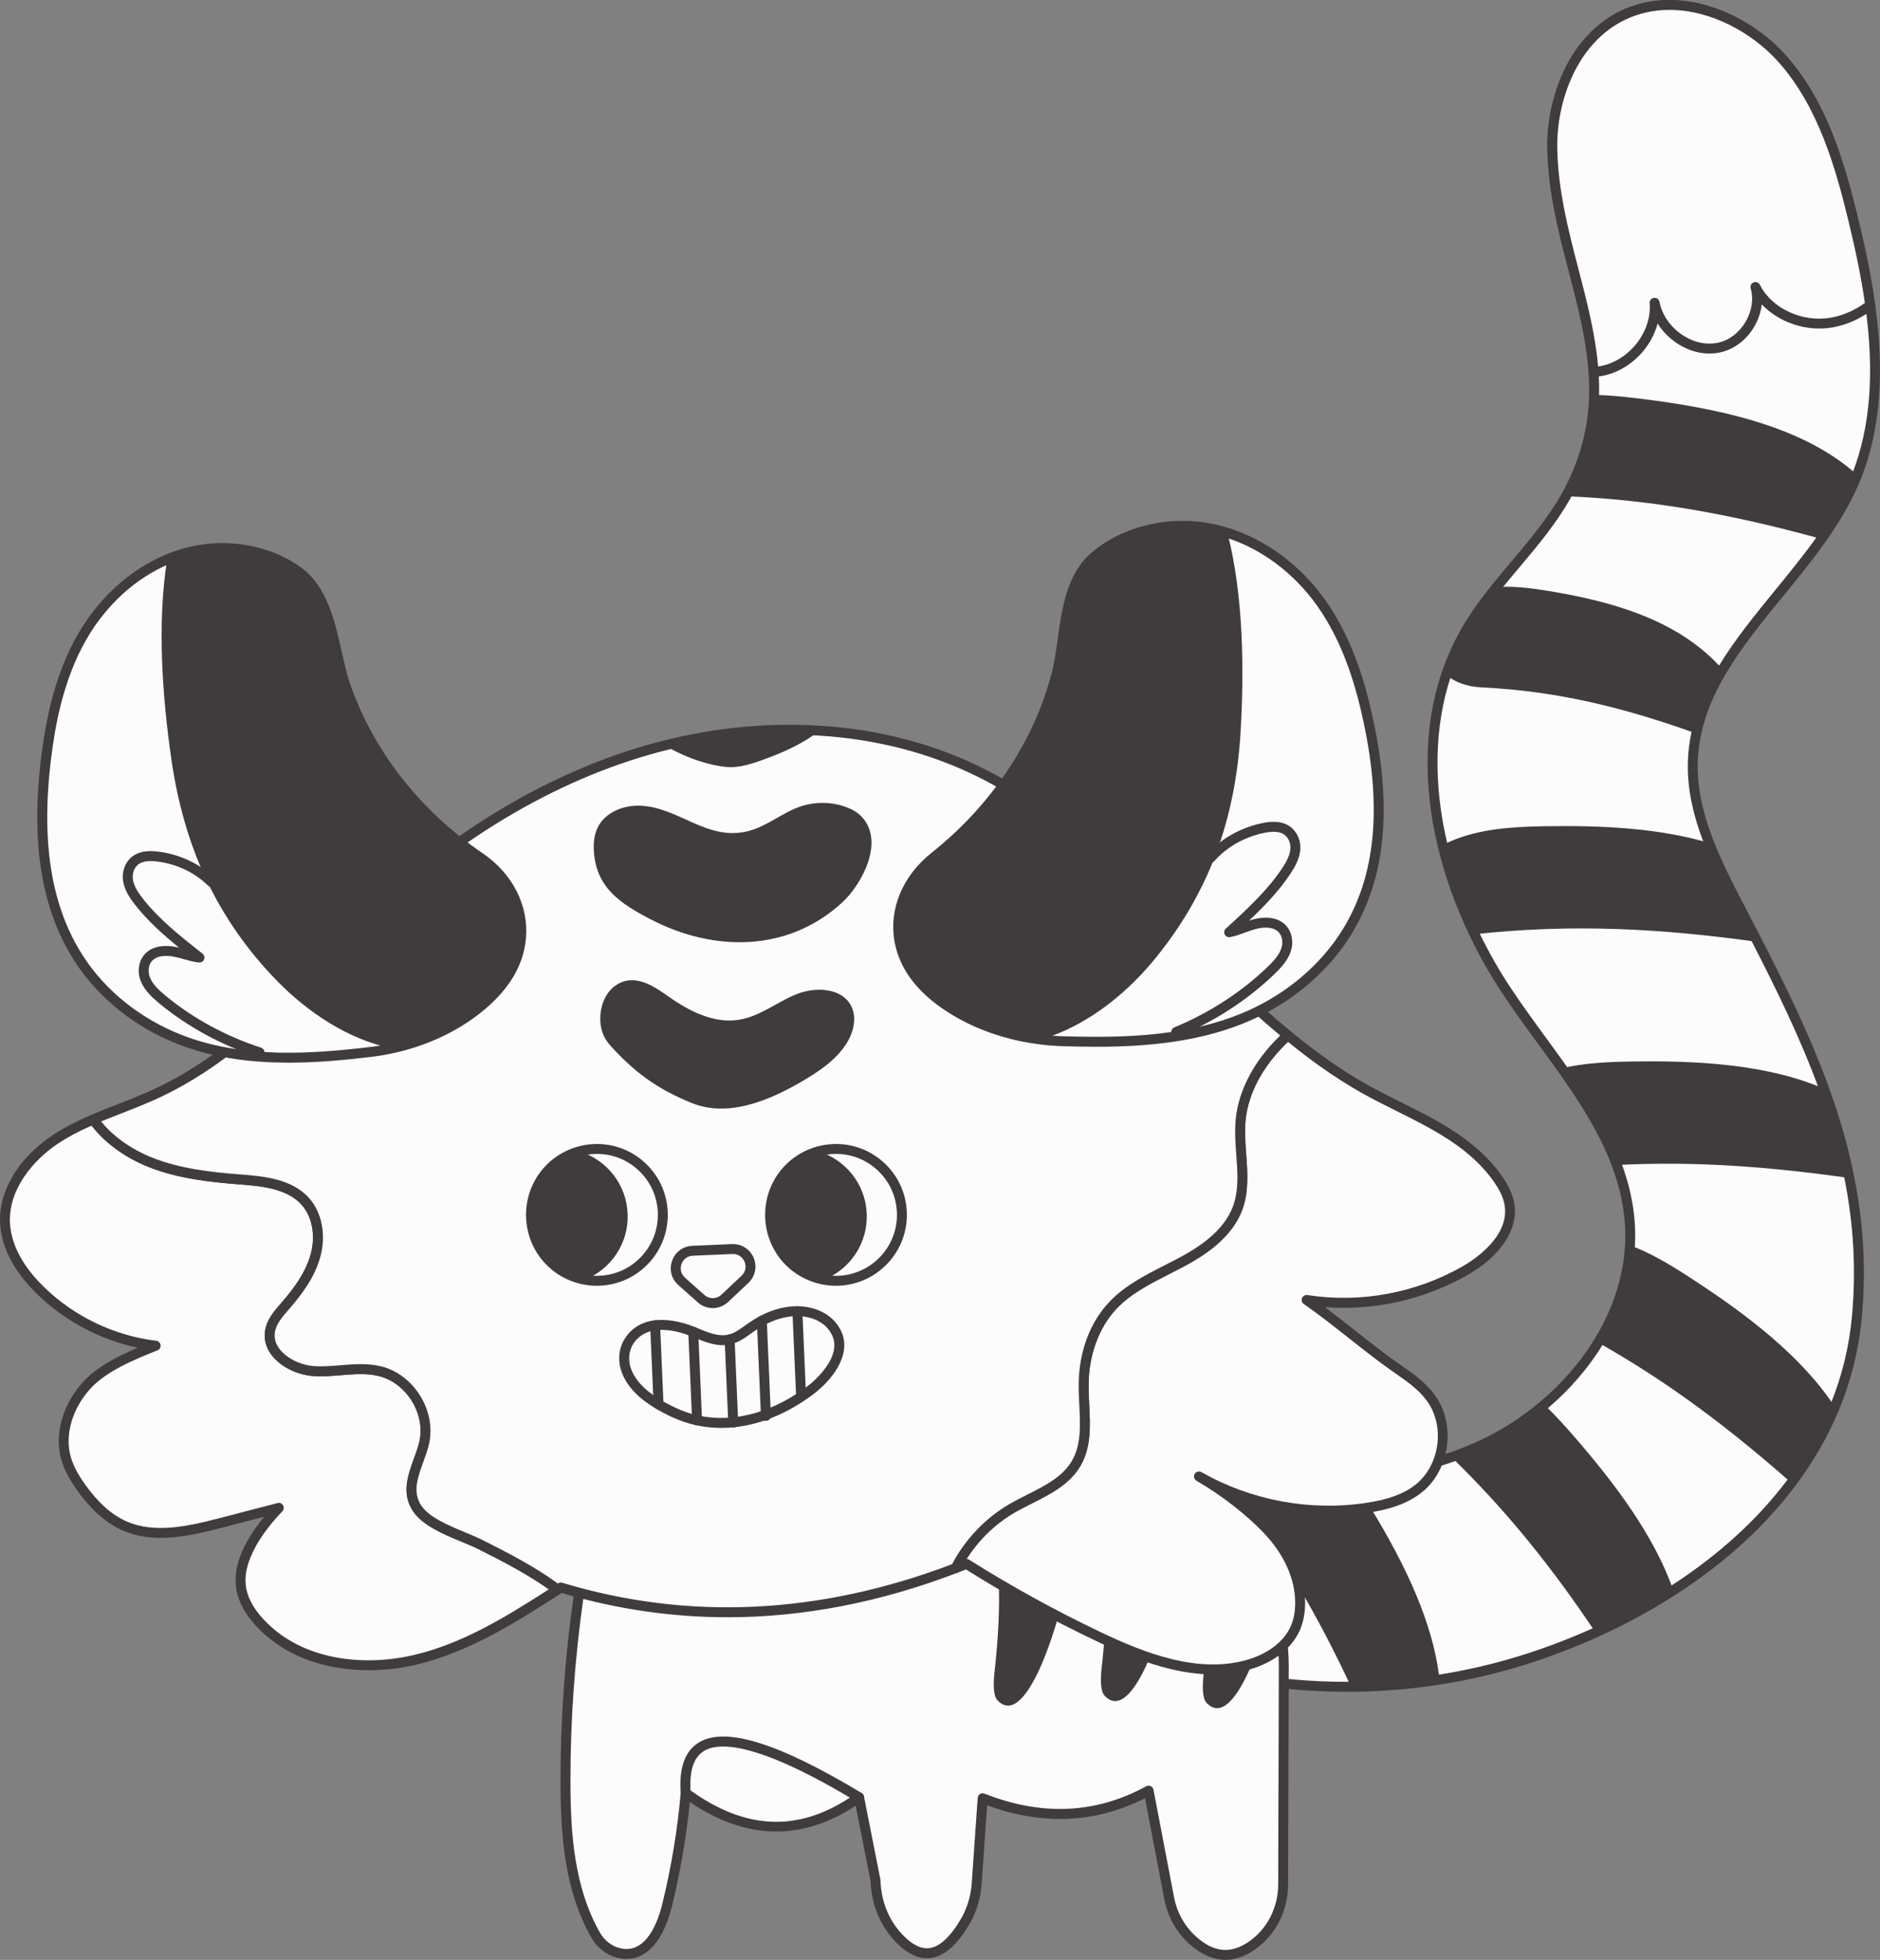 <svg id="_лой_2" xmlns="http://www.w3.org/2000/svg" width="1041.47" height="1085.56" viewBox="0 0 1041.47 1085.56"><rect x="0" y="0" width="1041.47" height="1085.56" fill="#808080" stroke="none"/><g id="Present03_514517958"><g id="Present03_514517958-2"><path d="M1028.77 263.07c-.71 1.81-1.45 3.62-2.25 5.4-4.65 10.54-10.72 20.47-17.52 30.05-17.52 24.79-39.8 47.33-54.76 72.3-6.7 11.19-11.92 22.87-14.56 35.46-1.03 4.8-1.67 9.75-1.87 14.85-.62 15.77 3.22 31.02 9 45.79 4.58 11.7 10.37 23.08 16.14 34.16 3.61 6.93 7.18 13.8 10.68 20.62 14.06 27.39 27 54.07 36.89 81.39 5.87 16.17 10.67 32.54 14 49.41 4.8 24.23 6.59 49.46 4.17 76.48-1.6 17.84-5.84 34.61-12.26 50.29-6.16 15.05-14.33 29.1-24.11 42.08-17.45 23.25-40.04 43.14-65.36 59.48-13.69 8.85-28.18 16.66-43.1 23.38-12.59 5.69-25.47 10.61-38.44 14.75-15.69 5.01-31.74 8.8-47.99 11.35-16.2 2.53-32.59 3.87-48.98 3.99-46.78.35-93.64-9.11-136.38-28.15l49.23-91.47c5.47.77 10.96 1.45 16.48 2.06 23.56 2.6 47.49 3.63 70.93 1.67 18.93-1.58 37.54-5.09 55.37-11.29 5.14-1.8 10.22-3.81 15.21-6.06 12.97-5.84 25.27-13.67 36.23-23 11.7-9.93 21.9-21.59 29.83-34.41 10.18-16.44 16.6-34.82 17.61-53.9.26-4.67.18-9.39-.24-14.11-.94-10.56-3.43-20.63-7.03-30.33-7.02-18.91-18.26-36.44-30.45-53.58-10.2-14.4-21.08-28.53-30.65-42.99-6.55-9.88-12.52-20.37-17.75-31.26-7.62-15.8-13.67-32.45-17.7-49.35-7.58-31.75-8-64.46 1.97-94.3 2.96-8.87 6.85-17.5 11.72-25.77 4.74-8.05 10.31-15.53 16.19-22.82 13.3-16.52 28.12-31.99 38.44-50.37.68-1.19 1.33-2.38 1.95-3.6 9.51-18.32 13.26-35.66 13.65-52.54.12-4.26.0-8.49-.29-12.71-2.76-40.76-21.98-79.48-22.85-123.57-.58-29.46 12.55-61.17 39.1-73.94 29.53-14.19 66.56-.35 88.34 24.14 21.78 24.49 31.53 57.16 39.27 89.01 3.77 15.48 7.16 31.43 9.39 47.42 4.48 32.07 4.23 64.42-7.27 94.01z" fill="#fcfcfc"/><path d="M745.96 937.06c-46.64.0-93.26-9.8-135.01-28.39-.7-.31-1.24-.9-1.48-1.62-.25-.72-.18-1.52.18-2.19l49.23-91.47c.55-1.01 1.66-1.57 2.81-1.42 5.25.74 10.77 1.43 16.4 2.05 26.2 2.89 49.23 3.43 70.39 1.67 19.76-1.64 38.16-5.4 54.69-11.15 5.16-1.8 10.2-3.81 14.99-5.97 12.73-5.73 24.7-13.33 35.58-22.59 11.7-9.92 21.55-21.28 29.28-33.76 10.31-16.66 16.26-34.85 17.2-52.6.25-4.56.17-9.18-.23-13.73-.88-9.85-3.13-19.54-6.87-29.61-7.25-19.53-19.29-37.72-30.11-52.94-3.68-5.2-7.52-10.45-11.22-15.52-6.56-8.98-13.33-18.26-19.48-27.54-6.67-10.07-12.71-20.7-17.94-31.58-7.88-16.33-13.9-33.13-17.9-49.91-8.17-34.23-7.47-67.36 2.04-95.81 3.06-9.18 7.09-18.03 11.96-26.3 4.21-7.15 9.28-14.29 16.42-23.15 3.44-4.27 7.03-8.53 10.5-12.65 9.9-11.75 20.14-23.91 27.68-37.34.72-1.27 1.34-2.41 1.9-3.5 8.57-16.51 12.93-33.31 13.35-51.35.11-3.92.01-7.99-.28-12.46-1.26-18.59-5.93-36.5-10.87-55.47-5.66-21.74-11.52-44.21-11.99-68.23-.55-28.06 11.8-62.59 40.66-76.48 31.98-15.37 70.28.83 91.59 24.79 22.82 25.65 32.55 60 39.89 90.18 4.47 18.39 7.47 33.54 9.44 47.69 5.27 37.74 2.84 68.95-7.43 95.39h0c-.85 2.17-1.58 3.93-2.3 5.53-4.28 9.69-10.1 19.68-17.79 30.52-7.32 10.36-15.56 20.44-23.53 30.19-11.05 13.52-22.47 27.5-31.12 41.93-7.21 12.04-11.87 23.37-14.23 34.61-1.02 4.77-1.63 9.61-1.81 14.39-.54 13.75 2.26 27.94 8.81 44.68 4.54 11.6 10.4 23.11 16.02 33.9 3.61 6.93 7.18 13.81 10.69 20.63 13.11 25.54 26.67 53.12 37.03 81.71 6.3 17.33 10.91 33.62 14.12 49.82 5.16 26.04 6.54 51.31 4.21 77.26-1.57 17.57-5.76 34.75-12.45 51.08-6.08 14.85-14.31 29.22-24.46 42.69-16.91 22.53-39.14 42.76-66.07 60.13-13.52 8.75-28.15 16.68-43.46 23.58-12.44 5.62-25.48 10.63-38.73 14.86-15.74 5.02-32.03 8.87-48.41 11.44-16.3 2.55-32.92 3.9-49.39 4.02-.84.0-1.68.0-2.51.0zm-130.05-32.23c41.09 17.83 86.89 27.08 132.53 26.72 16.2-.12 32.55-1.45 48.58-3.96 16.1-2.53 32.11-6.31 47.58-11.25 13.06-4.17 25.89-9.1 38.14-14.64 15.07-6.79 29.45-14.59 42.74-23.19 26.39-17.02 48.14-36.81 64.66-58.82 9.87-13.1 17.86-27.05 23.77-41.47 6.48-15.82 10.54-32.47 12.06-49.49 2.28-25.42.93-50.19-4.13-75.7-3.15-15.92-7.69-31.95-13.89-49.01-10.26-28.31-23.73-55.7-36.75-81.08-3.5-6.81-7.07-13.68-10.67-20.6-5.69-10.92-11.63-22.58-16.27-34.43-6.84-17.46-9.76-32.37-9.19-46.9.2-5.09.84-10.25 1.93-15.32 2.48-11.84 7.36-23.72 14.89-36.3 8.85-14.77 20.4-28.91 31.58-42.58 7.91-9.67 16.08-19.68 23.3-29.89 7.48-10.54 13.12-20.21 17.25-29.57.69-1.53 1.38-3.21 2.2-5.29 9.93-25.54 12.25-55.84 7.11-92.63-1.94-13.96-4.91-28.95-9.34-47.15-7.18-29.54-16.68-63.12-38.65-87.83-19.94-22.42-55.57-37.68-85.09-23.49-26.65 12.82-38.06 45.11-37.54 71.41.46 23.37 6.23 45.53 11.81 66.96 4.79 18.38 9.74 37.38 11.03 56.48.31 4.65.41 8.89.29 12.97-.44 18.89-5 36.47-13.96 53.73-.59 1.15-1.25 2.37-2.01 3.69-7.78 13.87-18.19 26.22-28.26 38.17-3.45 4.1-7.02 8.33-10.42 12.56-6.97 8.65-11.89 15.58-15.97 22.5-4.68 7.93-8.54 16.43-11.48 25.25-9.18 27.47-9.84 59.56-1.91 92.79 3.91 16.4 9.8 32.82 17.5 48.8 5.12 10.66 11.03 21.07 17.57 30.93 6.07 9.17 12.81 18.41 19.33 27.33 3.72 5.09 7.56 10.36 11.27 15.59 11.02 15.51 23.3 34.09 30.78 54.21 3.92 10.54 6.27 20.69 7.19 31.04.43 4.81.51 9.69.24 14.51-.99 18.66-7.22 37.75-18.02 55.2-8.03 12.97-18.26 24.77-30.39 35.06-11.27 9.59-23.69 17.47-36.88 23.41-4.92 2.22-10.12 4.29-15.43 6.15-16.98 5.91-35.83 9.75-56.05 11.44-21.52 1.8-44.9 1.25-71.45-1.68-5.01-.55-9.93-1.16-14.66-1.8l-46.91 87.17zm412.85-641.76h0z" fill="#403c3d"/><g><path d="M1036.04 169.06c-6.23 4.73-13.36 8.13-21.08 9.54-16.48 3-35.07-4.95-42.49-19.63 4 13.64-5.63 30.31-19.89 33.48-15.84 3.54-32.89-8.82-35.96-24.75 1.55 18.96-14.88 37.44-33.82 38.31-2.76-40.76-21.98-79.48-22.85-123.57-.58-29.46 12.55-61.17 39.1-73.94 29.53-14.19 66.56-.35 88.34 24.14 21.78 24.49 31.53 57.16 39.27 89.01 3.77 15.48 7.16 31.43 9.39 47.42z" fill="#fcfcfc"/><path d="M882.79 208.76c-1.44.0-2.64-1.12-2.74-2.57-1.26-18.59-5.93-36.5-10.87-55.47-5.66-21.74-11.52-44.21-11.99-68.23-.55-28.06 11.8-62.59 40.66-76.48 31.98-15.37 70.28.83 91.59 24.79 22.82 25.65 32.55 60 39.89 90.18 4.47 18.39 7.47 33.54 9.44 47.69.14.99-.27 1.97-1.06 2.57-6.91 5.24-14.4 8.62-22.25 10.06-14.53 2.65-29.95-2.63-39.49-12.71-.47 4.25-1.9 8.52-4.24 12.47-4.3 7.28-11.06 12.4-18.55 14.07-7.97 1.78-16.5.04-24.03-4.89-4.47-2.93-8.18-6.74-10.87-11.05-1.54 5.8-4.52 11.38-8.74 16.18-7.09 8.05-16.79 12.93-26.61 13.39-.04.0-.09.0-.13.0zM924.88 5.48c-8.38.0-16.73 1.69-24.65 5.49-26.65 12.82-38.06 45.11-37.54 71.41.46 23.37 6.23 45.53 11.81 66.96 4.55 17.47 9.25 35.51 10.81 53.67 7.42-1.06 14.62-5.07 20.08-11.28 6.06-6.89 9.15-15.57 8.48-23.81-.12-1.46.92-2.75 2.37-2.95 1.46-.2 2.8.77 3.08 2.21 1.41 7.31 6.09 14.04 12.84 18.47 6.27 4.11 13.3 5.57 19.81 4.12 6.01-1.33 11.48-5.52 15.01-11.49 3.52-5.96 4.56-12.71 2.85-18.53-.4-1.36.3-2.81 1.63-3.33 1.32-.52 2.83.05 3.47 1.32 6.69 13.25 23.69 21.06 39.54 18.17 6.52-1.19 12.78-3.9 18.62-8.08-1.94-13.5-4.85-28.03-9.11-45.53-7.18-29.54-16.68-63.12-38.65-87.83-14.59-16.4-37.59-28.98-60.45-28.98z" fill="#403c3d"/></g><path d="M1028.77 263.07c-.71 1.81-1.45 3.62-2.25 5.4-4.65 10.54-10.72 20.47-17.52 30.05-46.7-12.89-91.49-21.62-141.52-23.67.68-1.19 1.33-2.38 1.95-3.6 9.51-18.32 13.26-35.66 13.65-52.54 8.38.17 16.81 1.05 25.07 2.06 43.25 5.28 88.26 14.85 118.02 39.98.88.74 1.74 1.52 2.59 2.31z" fill="#403c3d"/><path d="M973.64 521.7c-52.64-7.29-102.01-10.24-156.79-4.22-7.62-15.8-13.67-32.45-17.7-49.35 2.34-1.25 4.87-2.4 7.62-3.44 15.56-5.92 32.82-6.78 49.5-7.05 30.81-.51 62.81.99 90.54 9.29 4.58 11.7 10.37 23.08 16.14 34.16 3.61 6.93 7.18 13.8 10.68 20.62z" fill="#403c3d"/><path d="M1024.54 652.5c-43.67-6.19-84.97-9.46-128.84-7.21-7.02-18.91-18.26-36.44-30.45-53.58 12.53-2.98 25.76-3.53 38.63-3.75 36.98-.62 75.66 1.67 106.65 15.12 5.87 16.17 10.67 32.54 14 49.41z" fill="#403c3d"/><path d="M1016.45 779.27c-6.16 15.05-14.33 29.1-24.11 42.08-33.51-29.56-67.18-55.25-106.98-77.71 10.18-16.44 16.6-34.82 17.61-53.9 12.1 4.54 23.44 11.49 34.28 18.57 30.57 19.88 60.93 43.02 79.2 70.97z" fill="#403c3d"/><path d="M926.98 880.83c-13.69 8.85-28.18 16.66-43.1 23.38-23.25-34.75-48.28-66.48-79.8-97.1 5.14-1.8 10.22-3.81 15.21-6.06 12.97-5.84 25.27-13.67 36.23-23 5.77 5.49 11.13 11.47 16.32 17.42 22.77 26.19 44.55 55.15 55.13 85.35z" fill="#403c3d"/><path d="M797.44 930.31c-16.2 2.53-32.59 3.87-48.98 3.99-17.84-38.16-38.08-73.64-65.18-109.13-2.2-2.87-4.02-5.69-5.5-8.44 23.56 2.6 47.49 3.63 70.93 1.67 2.13 3.19 4.19 6.42 6.21 9.64 20.25 32.32 38.79 67.79 42.52 102.26z" fill="#403c3d"/><path d="M954.24 370.82c-6.7 11.19-11.92 22.87-14.56 35.46-39.15-14.06-76.53-23.53-118.73-25.52-8.56-.4-15.17-3.03-19.83-6.93 2.96-8.87 6.85-17.5 11.72-25.77 4.74-8.05 10.31-15.53 16.19-22.82 9.59-.77 19.43.54 28.99 2.12 34.37 5.64 70.19 15.62 94.03 41.02.74.79 1.47 1.61 2.19 2.46z" fill="#403c3d"/><g><path d="M711.2 922.89l-.35 120.87c-.04 13.47-6.35 26.34-17.45 33.98-10.61 7.3-21.6 7.14-33.15-3.48-6.54-6.01-10.87-14.06-12.54-22.78l-11.41-59.66c-28.65 15.72-59.29 17.2-91.95 4.22l-3.31 47.34c-.53 7.38-2.63 14.57-6.37 20.94-10.69 18.19-22.63 23.92-36.63 9.28-8.23-8.58-12.71-20.07-13.02-31.96l-9.12-46.13c-35.83 19.33-62.6 11.06-96.05-2.34-1.84 20.91-5.29 41.67-10.3 62.06-3.29 13.43-10.99 29.74-26.1 26.68-5.79-1.17-10.64-5.05-13.56-10.18-14.57-25.67-16.61-55.74-16.64-84.89-.05-34.77 2.46-69.55 7.48-103.97 70.71-29.35 142.85-55.52 223.06-63.78 12.21-1.26 24.59-2.11 37.18-2.46 7.33-.23 14.73-.29 22.19-.2 1.29.03 2.57.05 3.86.08 12.96.29 25.35 2.86 36.75 7.35 6.42 2.52 12.53 5.64 18.27 9.31 19.29 12.29 34.33 30.61 42.45 52.29 4.36 11.64 6.72 24.26 6.69 37.44z" fill="#fcfcfc"/><path d="M678.85 1085.56c-6.9.0-13.74-3.09-20.46-9.27-6.84-6.28-11.59-14.91-13.38-24.28L634.3 996c-27.36 13.9-56.75 15.23-87.46 3.95l-3.05 43.63c-.57 7.95-2.9 15.6-6.74 22.14-6.92 11.78-14.01 17.94-21.68 18.83-6.36.75-12.86-2.3-19.31-9.04-8.5-8.86-13.39-20.77-13.78-33.55l-8.36-42.3c-33.89 17-59.85 9.99-91.66-2.56-1.91 19.74-5.28 39.5-10.03 58.8-5.14 20.98-15.83 31.45-29.31 28.72-6.36-1.29-11.98-5.49-15.41-11.52-14.9-26.24-16.97-56.96-17-86.25-.05-34.7 2.47-69.82 7.5-104.37.14-.96.77-1.77 1.67-2.14 68.1-28.27 142.36-55.58 223.83-63.98 12.59-1.3 25.17-2.13 37.38-2.48 7.21-.23 14.72-.29 22.3-.2l1.95.04c.65.01 1.29.02 1.94.04 13.02.29 25.7 2.83 37.7 7.54 6.54 2.57 12.85 5.78 18.74 9.55 19.86 12.66 35.33 31.71 43.54 53.64 4.59 12.26 6.9 25.18 6.87 38.41h0l-.35 120.87c-.04 14.69-7.01 28.23-18.64 36.24-5.39 3.7-10.76 5.55-16.1 5.55zm-42.55-96.49c.4.0.8.09 1.17.26.8.38 1.37 1.11 1.53 1.97l11.41 59.66c1.57 8.22 5.73 15.78 11.7 21.27 10.05 9.24 19.49 10.27 29.72 3.23 10.15-6.98 16.22-18.84 16.26-31.72l.35-120.87c.03-12.56-2.16-24.83-6.52-36.47-7.8-20.82-22.48-38.91-41.35-50.93-5.6-3.58-11.59-6.63-17.8-9.07-11.39-4.48-23.44-6.89-35.81-7.16l-1.92-.04c-.65-.01-1.29-.02-1.94-.04-7.47-.1-14.9-.03-22.04.2-12.09.34-24.53 1.17-36.98 2.45-80.2 8.26-153.52 35.09-220.84 62.99-4.84 33.79-7.27 68.1-7.22 102.02.02 28.53 2.01 58.4 16.28 83.54 2.64 4.65 6.91 7.87 11.71 8.85 13.97 2.84 20.33-14.22 22.88-24.64 4.97-20.23 8.42-40.97 10.23-61.65.08-.87.56-1.65 1.3-2.1.74-.46 1.66-.53 2.46-.21 33.03 13.23 59.08 21.16 93.72 2.47.77-.41 1.69-.44 2.48-.07.79.37 1.36 1.1 1.53 1.96l9.12 46.12c.03.15.05.31.05.46.3 11.5 4.65 22.2 12.26 30.13 5.19 5.43 10.13 7.91 14.7 7.38 5.75-.67 11.66-6.1 17.57-16.15 3.41-5.81 5.49-12.64 6-19.74l3.31-47.33c.06-.88.54-1.67 1.28-2.14.74-.47 1.66-.55 2.48-.23 31.63 12.56 61.78 11.19 89.61-4.08.41-.23.87-.34 1.32-.34zm74.89-66.18h0z" fill="#403c3d"/><path d="M588.11 887.7c-1.48 8.64-19.17 70.96-35.46 54.18-3.65-3.76-1.63-16.15-1.18-20.7 3.11-31.38 3.63-62.25-6.11-92.24-1.07-3.29-1.56-6.63-1.54-9.86 12.21-1.26 24.59-2.11 37.18-2.46 8.95 22.4 11.2 47.33 7.12 71.08z" fill="#403c3d"/><path d="M647.49 885.18c-1.48 8.64-19.17 70.96-35.46 54.19-3.65-3.76-1.63-16.13-1.18-20.7 3.11-31.37 3.63-62.25-6.13-92.24-1.09-3.35-1.57-6.73-1.55-10 1.29.03 2.57.05 3.86.08 12.96.29 25.35 2.86 36.75 7.35 6.04 19.74 7.2 40.97 3.71 61.33z" fill="#403c3d"/><path d="M704.51 885.45c-.18 1.21-.37 2.42-.57 3.64-1.48 8.64-19.17 70.96-35.46 54.2-3.65-3.76-1.63-16.15-1.18-20.7 3.01-30.39 3.59-60.31-5.23-89.43 19.29 12.29 34.33 30.61 42.45 52.29z" fill="#403c3d"/></g><g><path d="M308.91 880.46c-25.1 16.23-50.94 32.51-80.05 39.14-29.81 6.79-64.26 1.55-85.01-20.91-4.71-5.1-8.67-11.14-10.07-17.94-3.29-16.13 9.29-33.71 20.66-45.6-10.61 2.77-21.21 5.52-31.81 8.28-17.56 4.57-36.66 9.04-53.32 1.87-10.04-4.33-17.96-12.5-24.33-21.39-3.63-5.08-6.89-10.56-8.53-16.6-3.73-13.75 1.67-28.81 11.1-39.48 9.43-10.66 25.46-17.16 38.68-22.48-23.9-2.9-46.74-13.87-63.95-30.7-10.27-10.03-18.84-22.91-19.52-37.24-.89-18.89 12.23-35.99 28-46.42 6.58-4.36 13.63-7.83 20.88-10.95 7.63 10.77 19.21 18.79 31.6 23.73 15.61 6.24 32.57 8.16 49.32 9.47 13.18 1.02 27.82 2.39 36.61 12.26 7.11 7.98 8.39 19.94 5.51 30.23-2.88 10.29-9.37 19.19-16.38 27.26-3.73 4.29-7.82 8.75-8.74 14.37-1.98 12.19 12 21.25 24.33 22.07 12.31.8 24.94-2.94 36.9.14 16.37 4.21 27.74 22.45 24.3 39.02-2.47 11.89-11.92 24.78-4.12 36.72 6.51 9.96 24.84 15 35.35 20.29 14.53 7.29 29.57 15.09 42.59 24.85z" fill="#fcfcfc"/><path d="M204.21 925.11c-22 0-45.67-6.46-62.37-24.55-5.79-6.27-9.4-12.75-10.74-19.25-2.96-14.5 5.58-29.51 15.25-41.2l-5.85 1.52c-5.72 1.49-11.44 2.98-17.15 4.47-19.42 5.06-38.24 8.99-55.1 1.73-9.25-3.99-17.58-11.29-25.47-22.32-2.91-4.07-7.01-10.31-8.95-17.48-3.69-13.58.79-29.69 11.7-42.02 7.79-8.8 19.62-14.79 30.75-19.53-20.96-4.43-40.52-14.83-55.88-29.86-8.85-8.63-19.56-22.43-20.34-39.08-.84-17.92 10.09-36.18 29.23-48.85 5.92-3.92 12.69-7.47 21.31-11.18 1.19-.52 2.58-.12 3.33.94 6.79 9.57 17.57 17.66 30.37 22.77 15.75 6.29 33.3 8.09 48.52 9.29 12.79.99 28.71 2.23 38.45 13.17 7.17 8.05 9.51 20.62 6.1 32.81-3.23 11.52-10.75 21.19-16.95 28.33l-.55.63c-3.35 3.84-6.81 7.81-7.56 12.38-.55 3.4.39 6.67 2.8 9.7 3.97 5 11.61 8.69 18.99 9.18 4.72.31 9.68-.1 14.47-.49 7.53-.62 15.32-1.25 22.94.71 17.74 4.57 30.03 24.3 26.3 42.24-.74 3.54-2.05 7.14-3.31 10.62-3.11 8.54-6.05 16.61-1.2 24.03 4.34 6.64 15.1 11.11 24.59 15.06 3.52 1.46 6.85 2.85 9.69 4.28 14.57 7.31 29.9 15.28 43 25.11.72.54 1.13 1.4 1.1 2.3-.03.9-.5 1.73-1.26 2.21-22.43 14.5-50.35 32.55-80.93 39.52-7.77 1.77-16.38 2.82-25.26 2.82zm-49.76-92.71c.96.0 1.87.5 2.37 1.36.62 1.06.47 2.41-.38 3.3-8.85 9.25-23.22 27.16-19.95 43.15 1.13 5.5 4.29 11.09 9.39 16.62 21.86 23.67 56.89 25.9 82.37 20.1 26.35-6 49.19-19.49 75.8-36.6-11.95-8.48-25.25-15.37-38.96-22.25-2.67-1.34-5.91-2.69-9.34-4.11-10.22-4.25-21.81-9.07-27.08-17.13-6.36-9.73-2.64-19.93.64-28.93 1.26-3.45 2.44-6.7 3.1-9.85 3.16-15.2-7.25-31.93-22.29-35.79-6.73-1.73-13.72-1.16-21.12-.56-4.99.41-10.15.83-15.28.49-8.98-.59-17.98-5.01-22.94-11.24-3.37-4.24-4.72-9.08-3.92-14.01 1-6.12 5.17-10.9 8.84-15.11l.54-.62c5.82-6.7 12.87-15.74 15.8-26.2 2.91-10.4 1.03-21-4.91-27.66-8.27-9.29-22.96-10.43-34.77-11.35-15.62-1.23-33.66-3.08-50.13-9.66-12.97-5.18-24.06-13.25-31.48-22.89-7.37 3.27-13.27 6.42-18.45 9.85-13.52 8.94-27.65 25.2-26.77 44 .7 14.87 10.55 27.46 18.69 35.41 16.84 16.47 38.98 27.1 62.35 29.93 1.25.15 2.23 1.13 2.4 2.37.16 1.24-.54 2.44-1.7 2.91-12.73 5.12-28.57 11.49-37.65 21.75-9.69 10.96-13.72 25.12-10.51 36.94 1.71 6.31 5.45 11.99 8.11 15.72 7.3 10.19 14.88 16.89 23.18 20.47 15.26 6.57 33.09 2.8 51.54-2 5.71-1.49 11.44-2.98 17.16-4.47l14.65-3.81c.23-.06.46-.09.69-.09z" fill="#403c3d"/></g><g><path d="M811.4 703.93c-26.29 14.96-57.68 20.74-87.57 16.12 16.76 11.6 33.6 26.54 50.36 38.14 6.77 4.68 13.67 9.49 18.51 16.15 10.9 14.99 7.82 38.32-6.59 49.97-8.04 6.5-18.44 9.3-28.66 10.83-31.86 4.8-65.25-1.42-93.25-17.33 13.12 7.57 27.48 18.45 37.92 29.41 10.45 10.98 18.1 25.35 18.14 40.49.01 4.98-.8 9.99-2.86 14.51-4.7 10.31-15.3 16.86-26.22 19.92-27.43 7.69-56.39-3.16-82.13-15.39-25.33-12.01-49.93-25.55-73.65-40.5-2 .8-4 1.58-6.01 2.34 6.85-13.47 17.52-24.99 30.52-32.71 12.84-7.61 28.66-12.39 36.21-25.27 7.63-12.98 3.94-29.28 4.17-44.33.23-15.68 5.35-31.66 16.08-43.11 10.26-10.91 24.54-16.83 37.76-23.86 13.21-7.02 26.5-16.36 31.57-30.43 5.55-15.38-.02-32.46 1.58-48.74 1.65-16.82 11.06-32.14 23.16-43.95.96-.94 1.94-1.86 2.94-2.75 14.96 12.32 30.82 23.59 47.88 32.58 24.5 12.91 52.38 23.54 68.73 47.24 2.95 4.26 5.45 8.97 6.24 14.09 2.4 15.51-11.19 28.8-24.84 36.58z" fill="#fcfcfc"/><path d="M671.95 927.44c-22.15.0-44.41-8.87-64.08-18.21-24.87-11.8-49.34-25.23-72.75-39.92-1.58.63-3.17 1.24-4.75 1.84-1.06.4-2.26.11-3.02-.73-.76-.85-.92-2.07-.41-3.08 7.08-13.93 18.29-25.95 31.57-33.83 3.43-2.04 7.09-3.88 10.63-5.67 10-5.05 19.44-9.81 24.61-18.62 5.25-8.94 4.71-19.68 4.14-31.04-.2-3.93-.4-7.99-.34-11.94.26-17.69 6.23-33.65 16.82-44.95 8.65-9.2 19.98-14.95 30.93-20.52 2.49-1.26 5.06-2.57 7.54-3.89 10.54-5.6 25.14-14.7 30.27-28.93 3.17-8.79 2.48-18.21 1.75-28.19-.48-6.51-.97-13.25-.31-19.88 1.56-15.87 10.07-32.08 23.97-45.64.98-.97 2-1.92 3.02-2.83 1.01-.91 2.53-.94 3.58-.07 16.54 13.63 32.05 24.18 47.41 32.27 4.24 2.23 8.67 4.44 12.96 6.58 21.06 10.5 42.84 21.37 56.75 41.53 3.76 5.42 5.95 10.41 6.7 15.23 2.18 14.08-7.61 28.8-26.19 39.39h0c-23.88 13.59-51.49 19.73-78.77 17.67 5.62 4.2 11.24 8.64 16.73 12.98 8.22 6.5 16.73 13.22 25.04 18.96 6.57 4.54 14.01 9.7 19.17 16.8 11.71 16.1 8.4 41.21-7.09 53.73-9.42 7.61-21.62 10.16-29.98 11.41-22.89 3.45-46.36 1.38-68.23-5.8 5.34 4.34 10.28 8.85 14.48 13.26 12.15 12.76 18.86 27.81 18.9 42.38.02 5.82-1.03 11.09-3.11 15.65-4.52 9.91-14.72 17.72-27.98 21.42-6.6 1.85-13.28 2.66-19.97 2.66zm-136.49-63.95c.49.01.98.15 1.41.42 23.58 14.86 48.26 28.44 73.36 40.35 24.69 11.73 53.53 22.71 80.21 15.22 11.7-3.27 20.61-9.98 24.46-18.41 1.75-3.84 2.62-8.33 2.61-13.36-.03-13.16-6.2-26.86-17.38-38.6-9.8-10.29-23.74-21.1-37.3-28.93-1.31-.76-1.77-2.43-1.01-3.75.75-1.31 2.43-1.77 3.75-1.02 27.61 15.69 60.11 21.73 91.48 17 12.28-1.84 20.97-5.1 27.34-10.25 13.32-10.77 16.17-32.36 6.1-46.21-4.6-6.34-11.34-11-17.85-15.51-8.45-5.85-17.03-12.62-25.32-19.17-8.23-6.5-16.73-13.22-25.04-18.97-1.05-.73-1.46-2.09-.99-3.28.48-1.19 1.7-1.9 2.98-1.7 29.43 4.54 59.89-1.06 85.79-15.8 6.19-3.53 26.17-16.38 23.48-33.76-.63-4.03-2.46-8.15-5.79-12.94-13.11-19-34.24-29.54-54.68-39.73-4.32-2.15-8.78-4.38-13.07-6.64-15.12-7.96-30.35-18.24-46.49-31.37-.37.35-.75.71-1.11 1.07-12.98 12.67-20.91 27.67-22.35 42.25-.61 6.16-.13 12.66.33 18.94.74 10.12 1.5 20.58-2.06 30.46-5.77 16.02-21.52 25.89-32.87 31.92-2.53 1.34-5.12 2.66-7.63 3.93-10.54 5.35-21.43 10.88-29.41 19.38-9.51 10.14-15.1 25.18-15.33 41.27-.06 3.77.14 7.74.34 11.58.59 11.68 1.2 23.75-4.89 34.11-5.98 10.21-16.6 15.57-26.88 20.75-3.46 1.74-7.03 3.55-10.3 5.49-10.33 6.13-19.33 14.95-25.86 25.25zm275.94-159.56h0z" fill="#403c3d"/></g><g><path d="M713.38 573.44c-.99.89-1.97 1.81-2.94 2.75-12.1 11.81-21.5 27.13-23.16 43.95-1.61 16.27 3.96 33.36-1.58 48.74-5.07 14.07-18.36 23.41-31.57 30.43-13.22 7.02-27.5 12.94-37.76 23.86-10.73 11.45-15.85 27.43-16.08 43.11-.23 15.05 3.46 31.36-4.17 44.33-7.55 12.87-23.37 17.66-36.21 25.27-13 7.72-23.68 19.23-30.52 32.71-73.24 28.07-146.13 32.64-218.69 10.73-.6.38-1.19.77-1.79 1.15-13.01-9.76-28.06-17.56-42.59-24.85-10.51-5.28-28.84-10.33-35.35-20.29-7.8-11.94 1.65-24.82 4.12-36.72 3.44-16.57-7.93-34.81-24.3-39.02-11.96-3.08-24.59.66-36.9-.14-12.32-.82-26.31-9.88-24.33-22.07.92-5.62 5.01-10.08 8.74-14.37 7.01-8.07 13.49-16.97 16.38-27.26 2.88-10.29 1.61-22.25-5.51-30.23-8.79-9.87-23.43-11.24-36.61-12.26-16.75-1.31-33.71-3.24-49.32-9.47-12.39-4.94-23.96-12.96-31.6-23.73 6.04-2.61 12.22-4.97 18.35-7.37 4.15-1.63 8.26-3.28 12.33-5.05 9.9-4.3 19.14-9.34 27.92-14.98 27.29-17.5 49.97-40.61 72.77-64.35 46.17-48.08 101.62-88.66 164.92-109.51 6.72-2.21 13.53-4.2 20.41-5.9 27.95-7.03 57.03-9.96 85.66-8.15 30.78 1.93 61.02 9.33 88.69 23.01 57.23 28.28 97.98 78.96 143.74 121.93.13.14.28.29.45.43.36.34.7.67 1.08 1 1.05.99 2.09 1.96 3.15 2.93 5.79 5.34 11.71 10.61 17.78 15.71 1.47 1.26 2.96 2.5 4.46 3.72z" fill="#fcfcfc"/><path d="M402.97 895.78c-31.01.0-61.68-4.49-91.84-13.47l-.73.47c-.97.62-2.22.57-3.14-.12-12.75-9.57-27.22-17.09-42.17-24.59-2.67-1.34-5.91-2.69-9.34-4.11-10.22-4.25-21.81-9.07-27.08-17.13-6.36-9.73-2.64-19.93.64-28.93 1.26-3.45 2.44-6.7 3.1-9.85 3.16-15.2-7.25-31.93-22.29-35.79-6.73-1.73-13.72-1.16-21.12-.56-4.99.41-10.15.83-15.28.49-8.98-.59-17.98-5.01-22.94-11.24-3.37-4.24-4.72-9.08-3.92-14.01 1-6.12 5.17-10.9 8.84-15.11l.54-.62c5.82-6.7 12.87-15.74 15.8-26.2 2.91-10.4 1.03-21-4.91-27.66-8.27-9.29-22.96-10.43-34.77-11.35-15.62-1.23-33.66-3.08-50.13-9.66-13.77-5.5-25.43-14.27-32.82-24.7-.48-.68-.63-1.53-.4-2.33s.8-1.45 1.56-1.78c5.14-2.22 10.43-4.29 15.55-6.28l2.89-1.13c3.38-1.32 7.82-3.09 12.24-5.01 9.42-4.09 18.43-8.93 27.53-14.78 26.15-16.76 48.2-38.88 72.27-63.95 51.74-53.88 107.6-90.97 166.04-110.22 6.96-2.29 13.89-4.29 20.61-5.96 28.86-7.26 57.97-10.03 86.49-8.23 32.38 2.03 62.58 9.86 89.74 23.28 43.53 21.51 77.94 56.18 111.21 89.71 10.79 10.87 21.94 22.11 33.19 32.68.03.02.05.05.08.07.08.08.16.17.25.25.05.04.09.08.13.12.36.34.67.64 1 .93 1.11 1.04 2.14 2.01 3.19 2.97 6.28 5.79 12.06 10.9 17.69 15.63 1.47 1.26 2.95 2.48 4.43 3.7.62.51.99 1.26 1.01 2.07s-.32 1.58-.92 2.11c-.96.86-1.91 1.75-2.84 2.66-12.98 12.67-20.91 27.67-22.35 42.25-.61 6.16-.13 12.66.33 18.94.74 10.12 1.5 20.57-2.06 30.46-5.77 16.02-21.52 25.89-32.87 31.92-2.53 1.34-5.12 2.66-7.63 3.94-10.54 5.35-21.43 10.88-29.41 19.38-9.51 10.14-15.1 25.18-15.33 41.27-.06 3.77.14 7.74.34 11.58.59 11.68 1.2 23.75-4.89 34.11-5.98 10.21-16.6 15.57-26.88 20.75-3.46 1.74-7.03 3.55-10.3 5.49-12.39 7.35-22.86 18.57-29.47 31.59-.31.61-.83 1.08-1.47 1.32-42.84 16.42-85.44 24.64-127.41 24.64zm-92.27-19.22c.27.0.53.04.8.12 69.86 21.09 142.5 17.63 215.94-10.3 7.1-13.53 18.1-25.18 31.08-32.88 3.43-2.04 7.09-3.88 10.63-5.67 10-5.05 19.44-9.81 24.61-18.62 5.25-8.94 4.71-19.68 4.14-31.04-.2-3.93-.4-7.99-.34-11.94.26-17.69 6.23-33.65 16.82-44.95 8.65-9.2 19.98-14.95 30.93-20.52 2.49-1.26 5.06-2.57 7.54-3.89 10.54-5.6 25.14-14.7 30.27-28.93 3.17-8.79 2.48-18.21 1.75-28.19-.48-6.51-.97-13.25-.31-19.88 1.56-15.87 10.07-32.08 23.97-45.64.23-.22.45-.44.68-.66-.69-.58-1.38-1.16-2.07-1.75-5.68-4.77-11.53-9.94-17.86-15.78-1.06-.98-2.12-1.96-3.18-2.96-.31-.27-.67-.61-1.03-.96-.19-.16-.36-.34-.52-.5-11.31-10.62-22.48-21.88-33.29-32.78-32.96-33.21-67.04-67.56-109.74-88.66-26.51-13.1-55.99-20.74-87.65-22.73-27.96-1.77-56.49.95-84.82 8.08-6.59 1.63-13.39 3.6-20.22 5.84-57.57 18.97-112.68 55.58-163.79 108.8-24.32 25.33-46.62 47.68-73.27 64.77-9.35 6.01-18.61 10.98-28.31 15.19-4.5 1.95-9 3.74-12.42 5.09l-2.9 1.13c-4 1.56-8.1 3.16-12.12 4.83 6.81 8.37 16.73 15.41 28.28 20.02 15.75 6.29 33.3 8.09 48.52 9.29 12.79.99 28.71 2.23 38.45 13.17 7.17 8.05 9.51 20.62 6.1 32.81-3.23 11.52-10.75 21.19-16.95 28.33l-.55.63c-3.35 3.84-6.81 7.81-7.56 12.38-.55 3.4.39 6.67 2.8 9.7 3.97 5 11.61 8.69 18.99 9.18 4.72.31 9.68-.1 14.47-.49 7.53-.62 15.32-1.25 22.94.71 17.74 4.57 30.03 24.3 26.3 42.24-.74 3.54-2.05 7.14-3.31 10.62-3.11 8.54-6.05 16.61-1.2 24.03 4.34 6.64 15.1 11.11 24.59 15.06 3.52 1.46 6.85 2.85 9.69 4.28 14 7.03 28.7 14.66 41.46 23.96l.2-.13c.45-.29.96-.43 1.48-.43z" fill="#403c3d"/></g><g><g><path d="M499.61 671.34c.87 20.15-14.76 37.18-34.91 38.05-2.85.12-5.64-.08-8.32-.59-16.32-3.06-28.98-17.02-29.73-34.32-.75-17.3 10.67-32.3 26.66-36.75 2.63-.73 5.39-1.18 8.24-1.3 20.15-.87 37.18 14.76 38.05 34.91z" fill="#fcfcfc"/><path d="M463.12 712.18c-2.44.0-4.87-.22-7.25-.67-18.03-3.38-31.18-18.55-31.97-36.9-.79-18.35 11-34.6 28.67-39.52 2.87-.8 5.85-1.27 8.86-1.4 10.48-.45 20.5 3.2 28.23 10.29 7.73 7.09 12.23 16.76 12.69 27.24.93 21.63-15.91 39.99-37.54 40.92-.57.02-1.14.04-1.7.04zm.05-73.03c-.5.0-.99.01-1.49.03-2.59.11-5.16.52-7.62 1.2-15.19 4.23-25.33 18.2-24.65 33.98.68 15.78 11.98 28.83 27.48 31.73 2.52.47 5.11.66 7.7.54 18.6-.8 33.08-16.59 32.27-35.18-.39-9.01-4.26-17.33-10.91-23.42-6.28-5.76-14.32-8.88-22.79-8.88z" fill="#403c3d"/><path d="M480.15 672.18c.71 16.46-9.26 30.9-23.76 36.62-16.32-3.06-28.98-17.02-29.73-34.32-.75-17.3 10.67-32.3 26.66-36.75 14.94 4.46 26.12 17.99 26.83 34.44z" fill="#403c3d"/></g><g><path d="M367.16 671.34c.87 20.15-14.76 37.18-34.91 38.05-2.85.12-5.64-.08-8.32-.59-16.32-3.06-28.98-17.02-29.73-34.32-.75-17.3 10.67-32.3 26.66-36.75 2.63-.73 5.39-1.18 8.24-1.3 20.15-.87 37.18 14.76 38.05 34.91z" fill="#fcfcfc"/><path d="M330.67 712.18c-2.44.0-4.87-.22-7.25-.67-18.03-3.38-31.18-18.55-31.97-36.9-.79-18.35 11-34.6 28.67-39.52 2.87-.8 5.85-1.27 8.86-1.4 10.48-.45 20.51 3.2 28.23 10.29 7.73 7.09 12.23 16.76 12.69 27.24.93 21.63-15.91 39.99-37.54 40.92-.57.02-1.14.04-1.7.04zm.05-73.03c-.5.0-.99.01-1.49.03-2.59.11-5.16.52-7.62 1.2-15.19 4.23-25.33 18.2-24.65 33.98.68 15.78 11.98 28.83 27.48 31.73 2.52.47 5.11.66 7.7.54 18.6-.8 33.08-16.59 32.27-35.18-.39-9.01-4.26-17.33-10.91-23.42-6.28-5.76-14.32-8.88-22.79-8.88z" fill="#403c3d"/><path d="M347.7 672.18c.71 16.46-9.26 30.9-23.76 36.62-16.32-3.06-28.98-17.02-29.73-34.32-.75-17.3 10.67-32.3 26.66-36.75 14.94 4.46 26.12 17.99 26.83 34.44z" fill="#403c3d"/></g><path d="M394.85 724.56c-2.95.0-5.9-1.06-8.29-3.18l-10.77-9.58h0c-3.87-3.44-5.19-8.61-3.45-13.49 1.74-4.88 6.03-8.04 11.2-8.27l21.94-.95c5.27-.21 9.97 2.76 12.02 7.6 2.05 4.85.89 10.31-2.94 13.92l-11.18 10.53c-2.41 2.27-5.48 3.41-8.54 3.41zm-15.39-16.87 10.76 9.58c2.71 2.41 6.75 2.36 9.4-.13l11.18-10.53c2.6-2.44 2.55-5.62 1.64-7.77-.91-2.15-3.15-4.4-6.71-4.25l-21.94.95c-3.45.15-5.5 2.48-6.26 4.62s-.65 5.23 1.93 7.53h0z" fill="#403c3d"/><g><path d="M441.75 726.26c9.13.07 18.41 4.05 22.08 13.01 4.8 11.72-6.73 24.75-15.55 31.27-21.6 15.95-48.94 23.8-74.59 11.99-10.52-4.84-23.15-12.43-26.97-24.24-1.67-5.17-1.09-11.11 1.91-15.63 8.01-12.05 24.19-9.65 35.43-5.01 6.47 2.67 13.36 5.89 20.16 4.26 4.64-1.11 8.43-4.33 12.37-7.04 7.42-5.1 16.16-8.67 25.18-8.6z" fill="#fcfcfc"/><path d="M399.57 790.91c-9.36.0-18.49-1.94-27.04-5.88-15.86-7.3-25.16-15.78-28.44-25.9-1.99-6.16-1.16-12.89 2.24-18 10.66-16.05 32.37-8.67 38.77-6.03l1.39.58c5.72 2.39 11.64 4.85 17.08 3.55 3.26-.78 6.16-2.86 9.23-5.06.74-.53 1.48-1.06 2.22-1.57 8.65-5.95 17.8-9.09 26.49-9.09.09.0.18.0.27.0h0c11.49.09 20.92 5.73 24.6 14.72 5.19 12.68-5.63 26.52-16.47 34.52-16.26 12-33.67 18.16-50.33 18.16zm-32.94-54.31c-5.87.0-11.86 1.77-15.72 7.58-2.44 3.67-3.04 8.75-1.58 13.26 2.77 8.58 11.12 15.97 25.5 22.59 21.9 10.08 48.08 5.82 71.81-11.7 7.45-5.5 18.91-17.59 14.64-28.01-2.87-7.01-10.18-11.23-19.55-11.31-.08.0-.15.0-.23.0-9.55.0-17.97 4.41-23.37 8.12-.71.49-1.42 1-2.13 1.51-3.36 2.41-6.84 4.91-11.15 5.94-7.19 1.73-14.25-1.22-20.48-3.82l-1.37-.57c-2.91-1.2-9.55-3.59-16.36-3.59z" fill="#403c3d"/><path d="M364.8 780.23c-1.46.0-2.68-1.15-2.75-2.63l-1.87-43.4c-.07-1.52 1.11-2.8 2.63-2.87 1.52-.04 2.8 1.11 2.87 2.63l1.87 43.4c.07 1.52-1.11 2.8-2.63 2.87-.04.0-.08.0-.12.0z" fill="#403c3d"/><path d="M386.16 789.5c-1.46.0-2.68-1.15-2.75-2.63l-2.12-49.11c-.07-1.52 1.11-2.8 2.63-2.87 1.51-.04 2.8 1.11 2.87 2.63l2.12 49.11c.07 1.52-1.11 2.8-2.63 2.87-.04.0-.08.0-.12.0z" fill="#403c3d"/><path d="M406.19 790.74c-1.46.0-2.68-1.15-2.75-2.63l-1.99-46.09c-.07-1.52 1.11-2.8 2.63-2.87 1.52-.04 2.8 1.11 2.87 2.63l1.99 46.09c.07 1.52-1.11 2.8-2.63 2.87-.04.0-.08.0-.12.0z" fill="#403c3d"/><path d="M424.3 787.01c-1.46.0-2.68-1.15-2.75-2.63l-2.27-52.73c-.07-1.52 1.11-2.8 2.63-2.87 1.52-.03 2.8 1.11 2.87 2.63l2.27 52.73c.07 1.52-1.11 2.8-2.63 2.87-.04.0-.08.0-.12.0z" fill="#403c3d"/><path d="M443.73 775.05c-1.46.0-2.68-1.15-2.75-2.63l-1.99-46.04c-.07-1.52 1.11-2.8 2.63-2.87 1.52-.04 2.8 1.11 2.87 2.63l1.99 46.04c.07 1.52-1.11 2.8-2.63 2.87-.04.0-.08.0-.12.0z" fill="#403c3d"/></g></g><path d="M383.23 610.95c19.87 8.09 42.37-1.07 60.88-11.89 9.27-5.42 18.55-11.55 24.46-20.51 4.16-6.3 6.38-14.67 2.93-21.38-5.23-10.18-19.97-10.72-30.56-6.38-10.59 4.35-19.93 12.07-31.22 14-13.9 2.38-27.67-4.56-39.19-12.69-8.93-6.3-19.73-13.6-30.11-5.82-7.74 5.8-9.94 18.79-5.93 27.47 1.47 3.19 3.93 5.8 6.35 8.35 12.96 13.66 25.21 21.87 42.38 28.86z" fill="#403c3d"/><path d="M466.3 500.12c11.24-10.24 24.27-34.47 10.64-48.15-2.42-2.43-5.56-4.03-8.8-5.16-7.93-2.76-16.78-2.79-24.73-.1-10.21 3.46-18.72 11.17-29.21 13.7-22.61 5.47-37.88-13.04-59.08-14.13-9.5-.49-19.89 3.54-24.04 12.1-1.85 3.81-2.32 8.17-2.13 12.4.94 20.93 15.05 29.9 31.62 38.49 34.56 17.92 75.52 18.38 105.73-9.16z" fill="#403c3d"/><path d="M454.02 404.72c-9.42 7.4-20.96 12.45-32.37 16.48-4.94 1.73-9.99 3.37-15.21 3.68-8.71.53-25.43-4.18-38.07-12.01 27.95-7.03 57.03-9.96 85.66-8.15z" fill="#403c3d"/><g><path d="M46.8 535.53c13.48 18.69 33.42 33.42 56.32 41.58 32.03 11.4 67.34 9.7 101.96 5.58 4.03-.48 8.04-1.14 11.97-2.01 16.16-3.45 31.42-10.02 44.44-19.55 17.19-12.6 25.78-26.51 27.13-41.51 1.58-17.56-7.52-34.38-22.96-44.87-34.7-23.56-61.12-57.13-74.22-94.78-6.93-19.93-7.4-49.44-25.99-63.18-17.69-13.06-42.26-16.5-63.97-10.1-3.05.91-6.01 1.97-8.89 3.18-20.35 8.58-36.63 24.7-47.13 42.92-11.98 20.79-17.15 44.25-19.97 67.54-4.83 39.59-2.58 82.06 21.31 115.21z" fill="#fcfcfc"/><path d="M159.82 588.6c-19.49.0-38.97-2.26-57.62-8.9-23.38-8.33-43.85-23.45-57.63-42.56h0c-20.78-28.83-27.91-67.15-21.81-117.15 2.2-18.11 6.69-44.93 20.32-68.58 11.61-20.15 28.82-35.8 48.45-44.08 2.97-1.25 6.06-2.35 9.18-3.28 22.97-6.77 48.41-2.74 66.38 10.53 14.13 10.44 18.38 29.36 22.13 46.04 1.49 6.65 2.9 12.92 4.82 18.45 12.84 36.92 38.83 70.1 73.17 93.41 16.77 11.39 25.79 29.11 24.15 47.39-1.46 16.18-10.96 30.81-28.24 43.48-12.99 9.52-28.72 16.45-45.49 20.03-3.88.86-8 1.55-12.22 2.05-14.93 1.78-30.26 3.18-45.58 3.18zm-110.79-54.68c13.14 18.22 32.68 32.64 55.02 40.6 32.25 11.48 67.46 9.4 100.71 5.44 4.04-.48 7.98-1.13 11.7-1.96 16.03-3.42 31.03-10.02 43.41-19.09 15.95-11.69 24.7-25 26.02-39.54 1.46-16.26-6.68-32.09-21.77-42.35-35.31-23.97-62.04-58.12-75.27-96.15-2.02-5.82-3.47-12.24-4.99-19.05-3.71-16.52-7.55-33.6-20.03-42.82-16.62-12.26-40.2-15.97-61.55-9.68-2.93.87-5.82 1.9-8.6 3.08-18.53 7.81-34.8 22.64-45.82 41.75-13.12 22.78-17.48 48.86-19.62 66.5-5.93 48.56.88 85.61 20.81 113.27h0z" fill="#403c3d"/><path d="M94.98 420.9c3.29 22.56 9.23 44.83 19.04 65.76 9.75 20.8 23.23 40.11 39.75 56.95 16.82 17.16 39.26 32.16 63.28 37.08 16.16-3.45 31.42-10.02 44.44-19.55 17.19-12.6 25.78-26.51 27.13-41.51 1.58-17.56-7.52-34.38-22.96-44.87-34.7-23.56-61.12-57.13-74.22-94.78-6.93-19.93-7.4-49.44-25.99-63.18-17.69-13.06-42.26-16.5-63.97-10.1-3.05.91-6.01 1.97-8.89 3.18-5.69 35.38-2.61 76.63 2.39 111.03z" fill="#403c3d"/><path d="M143.77 585.66c-.28.0-.57-.04-.85-.13-19.94-6.45-38.78-16.68-54.47-29.58-4.18-3.43-8.33-7.3-10.4-12.32-2.51-6.09-1.01-12.89 3.65-16.54 5.02-3.92 11.97-3.32 15.66-2.6.6.12 1.2.25 1.79.38-8.83-7.19-17.39-14.84-24.38-23.78-2.79-3.57-5.75-7.91-6.56-13-.93-5.82 1.54-11.62 6.15-14.43 4.44-2.71 9.83-2.4 13.51-1.93 11.88 1.52 22.93 6.76 31.1 14.75 1.09 1.06 1.11 2.8.04 3.89s-2.8 1.1-3.89.04c-7.32-7.16-17.24-11.85-27.94-13.22-4.47-.57-7.72-.19-9.94 1.17-3.15 1.92-4.07 5.84-3.59 8.87.62 3.86 3.11 7.47 5.47 10.48 9.1 11.65 21.29 21.24 33.08 30.51.97.76 1.31 2.07.84 3.21-.47 1.14-1.64 1.82-2.86 1.69-2.93-.34-5.7-1.11-8.38-1.85-1.88-.52-3.66-1.02-5.47-1.37-2.78-.54-7.93-1.05-11.23 1.53-3.18 2.49-3.24 6.98-1.96 10.11 1.52 3.68 4.62 6.72 8.81 10.17 15.16 12.46 33.38 22.35 52.67 28.59 1.45.47 2.24 2.02 1.77 3.46-.38 1.16-1.46 1.91-2.62 1.91z" fill="#403c3d"/></g><path d="M475.92 995.51c-31.59 22.6-63.62 21.4-96.05-2.34-2.99-38.51 28.38-38.45 96.05 2.34z" fill="#fcfcfc"/><path d="M430.05 1014.47c-17.12.0-34.43-6.36-51.81-19.08-.65-.47-1.06-1.21-1.12-2.01-1.09-13.97 2.24-23.44 9.9-28.17 14.62-9.02 44.16.12 90.32 27.94.79.48 1.29 1.32 1.33 2.25.04.93-.4 1.81-1.15 2.35-15.58 11.15-31.44 16.72-47.47 16.72zm-47.52-22.77c30.36 21.78 59.29 23.09 88.3 3.97-51.63-30.57-72.5-30.96-80.91-25.77-5.55 3.42-8.03 10.76-7.38 21.8z" fill="#403c3d"/><g><path d="M746.36 515.95c-12.12 19.8-31.18 36.2-53.84 46.33-31.68 14.14-67.85 15.53-103.53 14.44-4.15-.12-8.3-.43-12.39-.96-16.79-2.03-32.93-7.24-47.04-15.61-18.63-11.06-28.6-24.16-31.29-38.99-3.14-17.36 4.68-34.9 19.51-46.7 33.34-26.49 57.38-62.24 67.46-100.89 5.33-20.46 3.24-49.9 21.01-65.21 16.91-14.55 41.67-20.12 64.37-15.64 3.19.64 6.31 1.43 9.35 2.39 21.51 6.77 39.52 21.41 51.82 38.65 14.03 19.67 21.35 42.59 26.26 65.55 8.38 39.02 9.78 81.53-11.7 116.63z" fill="#fcfcfc"/><path d="M607.03 579.78c-6.08.0-12.12-.12-18.12-.3-4.33-.13-8.59-.46-12.65-.98-17.38-2.1-34.01-7.62-48.09-15.97-18.73-11.11-29.69-24.86-32.6-40.86-3.27-18.09 4.4-36.54 20.51-49.34 33-26.22 56.62-61.53 66.51-99.43 1.48-5.66 2.37-12.04 3.31-18.79 2.37-16.96 5.06-36.18 18.56-47.81 17.16-14.76 42.72-20.99 66.7-16.25 3.27.65 6.52 1.48 9.64 2.47 20.73 6.53 39.64 20.62 53.23 39.67 15.96 22.38 22.89 48.71 26.71 66.57 10.59 49.29 6.65 88.1-12.05 118.64h0c-12.39 20.24-31.95 37.08-55.06 47.41-27.28 12.18-57.27 14.99-86.62 14.99zm48.03-285.81c-17.52.0-34.64 5.85-47.01 16.49-11.93 10.28-14.36 27.62-16.7 44.4-.97 6.91-1.88 13.44-3.44 19.41-10.19 39.05-34.48 75.4-68.41 102.35-14.5 11.52-21.42 28-18.52 44.06 2.6 14.36 12.69 26.85 29.99 37.11 13.42 7.96 29.32 13.23 45.96 15.25 3.9.5 7.98.82 12.14.94 34.28 1.05 70.4.04 102.32-14.21 22.11-9.88 40.79-25.95 52.61-45.25 17.92-29.28 21.64-66.77 11.36-114.61-3.72-17.38-10.44-42.98-25.81-64.53-12.91-18.09-30.81-31.45-50.41-37.62-2.94-.92-5.99-1.71-9.06-2.32-4.97-.98-10.02-1.46-15.04-1.46zm91.3 221.98h0z" fill="#403c3d"/><path d="M687.22 405.95c-1.39 22.76-5.51 45.47-13.69 67.17-8.14 21.57-20.2 41.98-35.59 60.2-15.66 18.56-37.25 35.46-61.33 42.45-16.79-2.03-32.93-7.24-47.04-15.61-18.63-11.06-28.6-24.16-31.29-38.99-3.14-17.36 4.68-34.9 19.51-46.7 33.34-26.49 57.38-62.24 67.46-100.89 5.33-20.46 3.24-49.9 21.01-65.21 16.91-14.55 41.67-20.12 64.37-15.64 3.19.64 6.31 1.43 9.35 2.39 8.89 34.75 9.33 76.11 7.23 110.82z" fill="#403c3d"/><path d="M651.57 574.35c-1.08.0-2.11-.64-2.54-1.7-.58-1.41.09-3.01 1.49-3.59 19.15-7.9 36.87-19.34 51.26-33.09 3.97-3.8 6.87-7.1 8.1-10.89 1.04-3.21.58-7.66-2.88-9.86-2.65-1.68-6.91-1.89-11.69-.56-1.82.51-3.59 1.16-5.47 1.84-2.66.97-5.42 1.98-8.37 2.57-1.21.24-2.44-.35-2.99-1.45s-.31-2.44.6-3.27c11.22-10.27 22.82-20.88 31.09-33.28 2.14-3.21 4.37-7.01 4.66-10.9.23-3.05-1.06-6.86-4.44-8.5-2.41-1.17-5.79-1.27-10.32-.31-10.82 2.3-20.55 7.85-27.4 15.63-1.01 1.14-2.74 1.25-3.88.25-1.14-1-1.25-2.74-.25-3.88 7.63-8.66 18.42-14.83 30.39-17.38 5.86-1.25 10.27-1.01 13.87.74 4.94 2.4 7.97 7.97 7.52 13.86-.39 5.16-3.03 9.74-5.57 13.54-6.34 9.51-14.42 17.88-22.8 25.81.62-.2 1.25-.39 1.89-.57 3.69-1.03 10.69-2.23 16.11 1.22 5.08 3.23 7.2 9.89 5.16 16.2-1.67 5.18-5.57 9.39-9.53 13.18-14.88 14.21-33.19 26.04-52.96 34.19-.34.14-.7.21-1.05.21z" fill="#403c3d"/></g></g></g></svg>